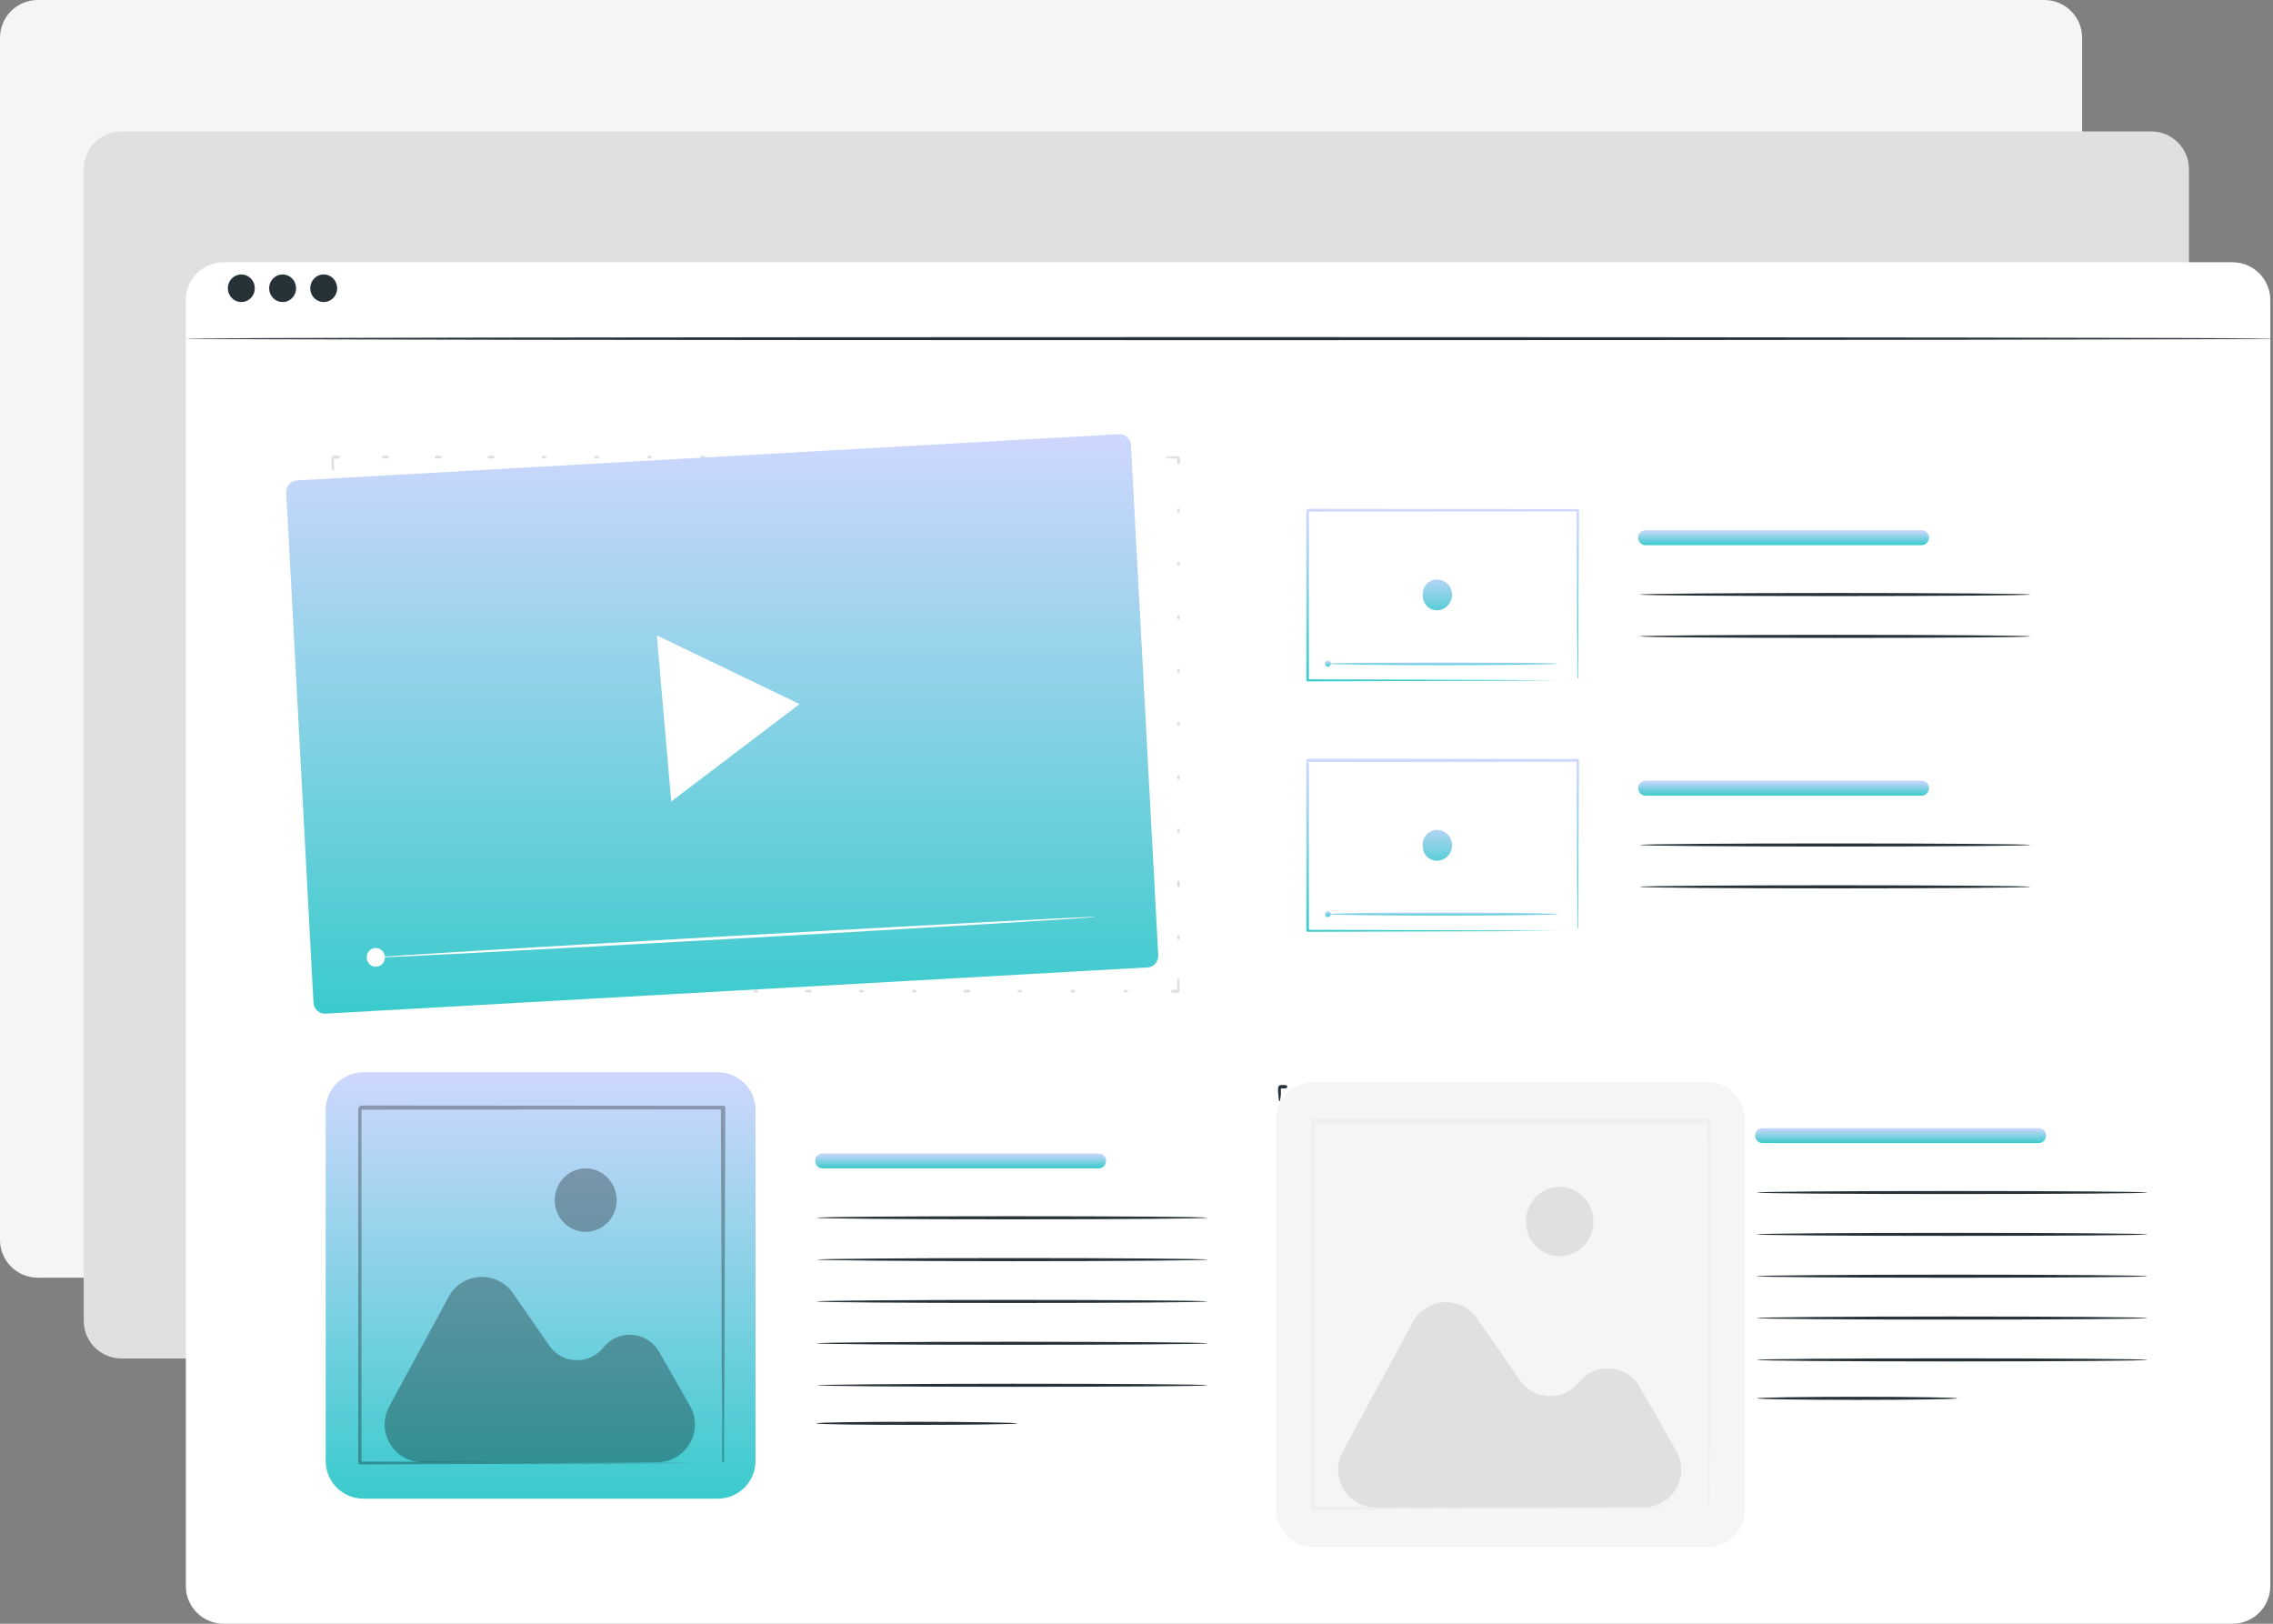 <svg width="602" height="430" viewBox="0 0 602 430" fill="none" xmlns="http://www.w3.org/2000/svg">
<rect x="0" y="0" width="602" height="430" fill="#808080" stroke="none"/>
<path d="M541.447 0H10C4.478 0 0 4.477 0 10V328.353C0 333.876 4.478 338.353 10 338.353H541.447C546.97 338.353 551.447 333.876 551.447 328.353V10C551.447 4.477 546.97 0 541.447 0Z" fill="#F5F5F5"/>
<path d="M569.74 34.803H32.172C26.649 34.803 22.172 39.28 22.172 44.803V349.756C22.172 355.279 26.649 359.756 32.172 359.756H569.74C575.263 359.756 579.74 355.279 579.74 349.756V44.803C579.74 39.28 575.263 34.803 569.74 34.803Z" fill="#E0E0E0"/>
<path d="M591.282 69.452H59.218C53.695 69.452 49.218 73.93 49.218 79.452V420C49.218 425.523 53.695 430 59.218 430H591.282C596.805 430 601.282 425.523 601.282 420V79.452C601.282 73.93 596.805 69.452 591.282 69.452Z" fill="white"/>
<path d="M601.987 89.689C601.987 89.905 478.245 90.092 325.653 90.092C173.061 90.092 49.235 89.905 49.235 89.689C49.235 89.473 172.948 89.272 325.597 89.272C478.245 89.272 601.987 89.459 601.987 89.689Z" fill="#263238"/>
<path d="M67.483 76.332C67.483 77.055 67.274 77.762 66.882 78.364C66.49 78.965 65.933 79.433 65.282 79.71C64.63 79.987 63.913 80.059 63.221 79.918C62.53 79.777 61.894 79.429 61.395 78.918C60.897 78.406 60.557 77.755 60.419 77.046C60.282 76.337 60.353 75.602 60.623 74.933C60.892 74.265 61.349 73.695 61.936 73.293C62.522 72.891 63.212 72.677 63.917 72.677C64.863 72.677 65.77 73.062 66.439 73.747C67.107 74.433 67.483 75.363 67.483 76.332Z" fill="#263238"/>
<path d="M78.418 76.332C78.418 77.055 78.209 77.762 77.817 78.364C77.425 78.965 76.868 79.433 76.216 79.71C75.565 79.987 74.848 80.059 74.156 79.918C73.464 79.777 72.829 79.429 72.33 78.918C71.832 78.406 71.492 77.755 71.354 77.046C71.217 76.337 71.287 75.602 71.557 74.933C71.827 74.265 72.284 73.695 72.871 73.293C73.457 72.891 74.147 72.677 74.852 72.677C75.32 72.677 75.784 72.771 76.216 72.955C76.649 73.139 77.042 73.408 77.373 73.747C77.704 74.087 77.967 74.49 78.146 74.933C78.326 75.377 78.418 75.852 78.418 76.332Z" fill="#263238"/>
<path d="M89.302 76.332C89.302 77.055 89.093 77.762 88.701 78.364C88.309 78.965 87.752 79.433 87.101 79.71C86.449 79.987 85.732 80.059 85.04 79.918C84.349 79.777 83.713 79.429 83.215 78.918C82.716 78.406 82.376 77.755 82.239 77.046C82.101 76.337 82.172 75.602 82.442 74.933C82.712 74.265 83.169 73.695 83.755 73.293C84.341 72.891 85.031 72.677 85.736 72.677C86.682 72.677 87.589 73.062 88.258 73.747C88.926 74.433 89.302 75.363 89.302 76.332Z" fill="#263238"/>
<path d="M190.099 283.953H96.255C90.732 283.953 86.255 288.43 86.255 293.953V386.881C86.255 392.404 90.732 396.881 96.255 396.881H190.099C195.622 396.881 200.099 392.404 200.099 386.881V293.953C200.099 288.43 195.622 283.953 190.099 283.953Z" fill="url(#paint0_linear_1_1105)"/>
<g opacity="0.3">
<path d="M111.883 387.224C104.304 387.224 99.48 379.123 103.09 372.46L118.836 343.399C122.386 336.846 131.599 336.34 135.846 342.464L145.495 356.379C148.905 361.295 156.093 361.526 159.811 356.839C163.732 351.896 171.405 352.476 174.538 357.952L182.724 372.257C186.539 378.924 181.725 387.224 174.044 387.224H111.883Z" fill="black"/>
</g>
<g opacity="0.3">
<path d="M163.318 317.805C163.32 319.468 162.842 321.095 161.943 322.479C161.044 323.863 159.764 324.943 158.266 325.581C156.768 326.22 155.119 326.388 153.528 326.066C151.937 325.743 150.474 324.943 149.326 323.769C148.178 322.594 147.396 321.096 147.078 319.465C146.761 317.834 146.923 316.143 147.543 314.606C148.163 313.07 149.214 311.756 150.562 310.832C151.911 309.908 153.497 309.414 155.119 309.414C157.29 309.418 159.371 310.303 160.907 311.875C162.444 313.448 163.31 315.58 163.318 317.805Z" fill="black"/>
</g>
<g opacity="0.3">
<path d="M191.63 387.224C191.482 387.369 191.252 387.27 191.28 387.065C191.28 386.734 191.28 386.302 191.28 385.756C191.28 384.546 191.28 382.877 191.28 380.675C191.28 376.198 191.28 369.722 191.154 361.489C191.154 345.06 191.015 321.692 190.917 293.647C190.916 293.523 191.066 293.458 191.154 293.546C191.242 293.634 191.18 293.784 191.056 293.784L95.572 293.87C95.432 293.87 95.361 293.701 95.458 293.601C95.557 293.5 95.73 293.57 95.73 293.711V318.684C95.73 326.974 95.73 335.106 95.73 343.008C95.73 358.711 95.73 373.537 95.73 387.19C95.73 387.313 95.58 387.373 95.494 387.285C95.41 387.198 95.472 387.052 95.593 387.052L164.817 387.296L184.471 387.425H189.68H191.084H191.141C191.181 387.425 191.182 387.432 191.143 387.426C191.141 387.425 191.139 387.425 191.138 387.425H189.834H184.724L165.21 387.555L95.365 387.799C95.101 387.799 94.887 387.586 94.887 387.322V387.31C94.887 373.565 94.887 358.61 94.887 342.792C94.887 334.89 94.887 326.758 94.887 318.468V293.708C94.887 293.461 94.984 293.224 95.156 293.047C95.334 292.865 95.579 292.762 95.834 292.762L191.631 292.834C191.887 292.834 192.095 293.041 192.095 293.297V293.309C191.996 321.634 191.912 345.225 191.856 361.791C191.856 369.981 191.758 376.414 191.73 380.862C191.73 383.006 191.73 384.676 191.73 385.856C191.73 386.329 191.73 386.7 191.73 387.009C191.73 387.082 191.702 387.153 191.65 387.205C191.643 387.211 191.637 387.218 191.63 387.224Z" fill="black"/>
</g>
<path d="M290.965 305.442H217.876C216.779 305.442 215.89 306.331 215.89 307.428C215.89 308.525 216.779 309.415 217.876 309.415H290.965C292.062 309.415 292.951 308.525 292.951 307.428C292.951 306.331 292.062 305.442 290.965 305.442Z" fill="url(#paint1_linear_1_1105)"/>
<path d="M319.742 322.483C319.742 322.714 296.591 322.901 268.049 322.901C239.508 322.901 216.357 322.714 216.357 322.483C216.357 322.253 239.494 322.08 268.049 322.08C296.605 322.08 319.742 322.239 319.742 322.483Z" fill="#263238"/>
<path d="M319.741 333.566C319.741 333.796 296.59 333.983 268.048 333.983C239.507 333.983 216.3 333.753 216.3 333.566C216.3 333.379 239.437 333.163 267.992 333.163C296.548 333.163 319.741 333.35 319.741 333.566Z" fill="#263238"/>
<path d="M319.742 344.649C319.742 344.879 296.591 345.052 268.049 345.052C239.508 345.052 216.357 344.879 216.357 344.649C216.357 344.419 239.494 344.246 268.049 344.246C296.605 344.246 319.742 344.419 319.742 344.649Z" fill="#263238"/>
<path d="M319.742 355.731C319.742 355.947 296.591 356.134 268.049 356.134C239.508 356.134 216.357 355.947 216.357 355.731C216.357 355.515 239.494 355.328 268.049 355.328C296.605 355.328 319.742 355.501 319.742 355.731Z" fill="#263238"/>
<path d="M319.741 366.857C319.741 367.073 296.59 367.26 268.048 367.26C239.507 367.26 216.3 367.03 216.3 366.857C216.3 366.684 239.437 366.44 267.992 366.44C296.548 366.44 319.741 366.584 319.741 366.857Z" fill="#263238"/>
<path d="M269.452 376.933C269.452 377.149 257.561 377.336 242.904 377.336C228.247 377.336 216.3 377.206 216.3 376.933C216.3 376.659 228.191 376.515 242.848 376.515C257.505 376.515 269.452 376.76 269.452 376.933Z" fill="#263238"/>
<path d="M539.898 298.749H466.809C465.712 298.749 464.823 299.638 464.823 300.735C464.823 301.832 465.712 302.722 466.809 302.722H539.898C540.995 302.722 541.884 301.832 541.884 300.735C541.884 299.638 540.995 298.749 539.898 298.749Z" fill="url(#paint2_linear_1_1105)"/>
<path d="M568.685 315.805C568.685 316.035 545.534 316.208 516.993 316.208C488.451 316.208 465.3 316.035 465.3 315.805C465.3 315.575 488.437 315.402 516.993 315.402C545.548 315.402 568.685 315.575 568.685 315.805Z" fill="#263238"/>
<path d="M568.685 326.888C568.685 327.118 545.534 327.291 516.993 327.291C488.451 327.291 465.3 327.118 465.3 326.888C465.3 326.657 488.437 326.484 516.993 326.484C545.548 326.484 568.685 326.657 568.685 326.888Z" fill="#263238"/>
<path d="M568.685 337.971C568.685 338.186 545.534 338.374 516.993 338.374C488.451 338.374 465.3 338.186 465.3 337.971C465.3 337.755 488.437 337.553 516.993 337.553C545.548 337.553 568.685 337.74 568.685 337.971Z" fill="#263238"/>
<path d="M568.685 349.053C568.685 349.269 545.534 349.456 516.993 349.456C488.451 349.456 465.3 349.269 465.3 349.053C465.3 348.837 488.437 348.636 516.993 348.636C545.548 348.636 568.685 348.823 568.685 349.053Z" fill="#263238"/>
<path d="M568.685 360.121C568.685 360.352 545.534 360.539 516.993 360.539C488.451 360.539 465.3 360.352 465.3 360.121C465.3 359.891 488.437 359.718 516.993 359.718C545.548 359.718 568.685 359.905 568.685 360.121Z" fill="#263238"/>
<path d="M518.383 370.312C518.383 370.528 506.492 370.715 491.835 370.715C477.178 370.715 465.287 370.528 465.287 370.312C465.287 370.096 477.178 369.894 491.835 369.894C506.492 369.894 518.383 370.082 518.383 370.312Z" fill="#263238"/>
<path d="M451.176 401.121C450.453 401.08 450.454 400.313 451.176 400.266C451.567 400.241 451.96 400.24 452.352 400.263C452.502 400.272 452.186 400.853 452.284 400.74C452.386 400.622 452.315 400.438 452.315 400.282V399.962V399.228C452.315 398.757 452.343 398.34 452.399 397.975C452.469 397.27 452.567 396.838 452.68 396.838C452.792 396.838 452.89 397.27 452.96 397.975C452.96 398.34 452.989 398.757 453.045 399.228V400.37C453.045 400.561 452.972 400.744 452.841 400.883C452.719 401.013 452.554 401.096 452.376 401.109C451.976 401.14 451.575 401.144 451.176 401.121Z" fill="#263238"/>
<path d="M436.588 401.112C435.679 401.112 435.679 400.292 436.588 400.292C437.497 400.292 437.497 401.112 436.588 401.112Z" fill="#263238"/>
<path d="M420.305 401.112C419.396 401.112 419.396 400.292 420.305 400.292C421.214 400.292 421.214 401.112 420.305 401.112Z" fill="#263238"/>
<path d="M403.962 401.112C403.053 401.112 403.053 400.292 403.962 400.292C404.87 400.292 404.87 401.112 403.962 401.112Z" fill="#263238"/>
<path d="M387.618 401.112C386.71 401.112 386.71 400.292 387.618 400.292C388.527 400.292 388.527 401.112 387.618 401.112Z" fill="#263238"/>
<path d="M371.278 401.112C370.37 401.112 370.37 400.292 371.278 400.292C372.187 400.292 372.187 401.112 371.278 401.112Z" fill="#263238"/>
<path d="M354.938 401.112C354.03 401.112 354.03 400.292 354.938 400.292C355.847 400.292 355.847 401.112 354.938 401.112Z" fill="#263238"/>
<path d="M338.444 399.145C338.486 398.417 339.254 398.413 339.298 399.141C339.324 399.57 339.321 400.001 339.29 400.431C339.283 400.537 339.155 400.584 339.079 400.509C338.999 400.429 339.055 400.292 339.168 400.292H340.348L341.57 400.379C342.258 400.465 342.679 400.566 342.679 400.667C342.679 400.767 342.258 400.883 341.57 400.969L340.348 401.055H339.296C339.019 401.055 338.636 401.017 338.905 401.088C339.123 401.145 338.454 400.515 338.442 400.29C338.421 399.908 338.422 399.526 338.444 399.145Z" fill="#263238"/>
<path d="M338.467 384.662C338.467 383.772 339.267 383.772 339.267 384.662C339.267 385.551 338.467 385.551 338.467 384.662Z" fill="#263238"/>
<path d="M338.467 368.498C338.467 367.608 339.267 367.608 339.267 368.498C339.267 369.387 338.467 369.387 338.467 368.498Z" fill="#263238"/>
<path d="M338.46 352.231C338.375 351.203 339.264 351.215 339.268 352.246C339.268 352.296 339.268 352.345 339.268 352.395C339.265 353.427 338.376 353.439 338.46 352.41C338.465 352.351 338.465 352.29 338.46 352.231Z" fill="#263238"/>
<path d="M338.467 336.157C338.467 335.267 339.267 335.267 339.267 336.157C339.267 337.046 338.467 337.046 338.467 336.157Z" fill="#263238"/>
<path d="M338.46 319.904C338.376 318.875 339.265 318.887 339.268 319.919C339.268 319.969 339.268 320.018 339.268 320.068C339.264 321.099 338.375 321.111 338.46 320.083C338.465 320.024 338.465 319.963 338.46 319.904Z" fill="#263238"/>
<path d="M338.467 303.816C338.467 302.926 339.267 302.926 339.267 303.816C339.267 304.705 338.467 304.705 338.467 303.816Z" fill="#263238"/>
<path d="M340.402 287.353C341.122 287.399 341.122 288.167 340.403 288.214C339.97 288.243 339.535 288.241 339.101 288.208C338.994 288.2 338.948 288.071 339.025 287.996C339.105 287.916 339.241 287.973 339.241 288.086V288.53V289.264C339.241 289.724 339.241 290.156 339.157 290.502C339.087 291.207 338.988 291.653 338.876 291.653C338.764 291.653 338.665 291.207 338.595 290.502C338.595 290.156 338.595 289.724 338.511 289.264C338.427 288.803 338.511 288.76 338.511 288.53V288.078C338.511 287.888 338.585 287.705 338.718 287.569C338.838 287.446 338.998 287.368 339.169 287.356C339.58 287.327 339.992 287.326 340.402 287.353Z" fill="#263238"/>
<path d="M354.938 287.378C355.834 287.378 355.834 288.185 354.938 288.185C354.043 288.185 354.043 287.378 354.938 287.378Z" fill="#263238"/>
<path d="M371.278 287.378C372.174 287.378 372.174 288.185 371.278 288.185C370.383 288.185 370.383 287.378 371.278 287.378Z" fill="#263238"/>
<path d="M387.618 287.378C388.514 287.378 388.514 288.185 387.618 288.185C386.723 288.185 386.723 287.378 387.618 287.378Z" fill="#263238"/>
<path d="M403.962 287.378C404.858 287.378 404.858 288.185 403.962 288.185C403.066 288.185 403.066 287.378 403.962 287.378Z" fill="#263238"/>
<path d="M420.305 287.378C421.201 287.378 421.201 288.185 420.305 288.185C419.409 288.185 419.409 287.378 420.305 287.378Z" fill="#263238"/>
<path d="M436.645 287.378C437.541 287.378 437.541 288.185 436.645 288.185C435.749 288.185 435.749 287.378 436.645 287.378Z" fill="#263238"/>
<path d="M453.137 289.331C453.096 290.059 452.328 290.064 452.285 289.335C452.259 288.906 452.261 288.476 452.292 288.046C452.3 287.94 452.428 287.893 452.503 287.968C452.583 288.048 452.527 288.184 452.414 288.184H451.95H451.234C450.77 288.184 450.363 288.184 450.012 288.098C449.324 288.026 448.903 287.925 448.903 287.81C448.903 287.695 449.324 287.594 450.012 287.522C450.368 287.522 450.775 287.494 451.234 287.436H451.95H452.417C452.612 287.436 452.799 287.515 452.935 287.654C453.051 287.774 453.124 287.93 453.134 288.096C453.16 288.508 453.161 288.92 453.137 289.331Z" fill="#263238"/>
<path d="M453.116 303.801C453.116 304.69 452.316 304.69 452.316 303.801C452.316 302.912 453.116 302.912 453.116 303.801Z" fill="#263238"/>
<path d="M453.124 320.083C453.209 321.111 452.32 321.099 452.316 320.068C452.316 320.018 452.316 319.969 452.316 319.919C452.32 318.887 453.209 318.875 453.124 319.904C453.119 319.963 453.119 320.024 453.124 320.083Z" fill="#263238"/>
<path d="M453.116 336.157C453.116 337.046 452.316 337.046 452.316 336.157C452.316 335.267 453.116 335.267 453.116 336.157Z" fill="#263238"/>
<path d="M453.124 352.41C453.209 353.439 452.32 353.427 452.316 352.395C452.316 352.345 452.316 352.296 452.316 352.246C452.32 351.215 453.209 351.203 453.124 352.231C453.119 352.29 453.119 352.351 453.124 352.41Z" fill="#263238"/>
<path d="M453.116 368.57C453.116 369.46 452.316 369.46 452.316 368.57C452.316 367.681 453.116 367.681 453.116 368.57Z" fill="#263238"/>
<path d="M453.116 384.662C453.116 385.551 452.316 385.551 452.316 384.662C452.316 383.772 453.116 383.772 453.116 384.662Z" fill="#263238"/>
<path d="M417.946 179.502C417.946 179.771 417.777 179.742 417.777 179.473C417.777 179.455 417.777 179.435 417.777 179.416C417.777 178.869 417.777 177.977 417.777 177.027C417.777 174.911 417.777 171.86 417.707 167.959C417.707 160.154 417.61 148.972 417.553 135.32C417.553 135.246 417.644 135.208 417.696 135.261C417.747 135.314 417.71 135.402 417.637 135.402L346.675 135.488C346.444 135.488 346.399 135.398 346.56 135.232C346.742 135.046 346.668 135.261 346.668 135.521V158.46C346.668 165.928 346.668 173.129 346.668 179.994C346.668 180.084 346.56 180.129 346.495 180.066C346.43 180.002 346.476 179.892 346.567 179.892L397.729 180.064L412.512 180.164H416.457H417.482C417.604 180.152 417.726 180.152 417.847 180.164H416.542H412.653L397.954 180.265L346.317 180.438C346.131 180.438 345.981 180.287 345.981 180.101V180.078C345.981 173.141 345.981 165.858 345.981 158.301V146.787C345.981 144.844 345.981 142.872 345.981 140.9V135.546C345.981 135.393 346.003 135.107 346.11 134.998C346.21 134.897 346.573 134.754 346.716 134.755L417.875 134.826C418.038 134.826 418.17 134.958 418.17 135.121V135.128C418.1 148.96 418.044 160.259 418.016 168.161C418.016 172.032 418.016 175.055 417.946 177.156C417.946 178.164 417.946 178.941 417.946 179.502Z" fill="url(#paint3_linear_1_1105)"/>
<path d="M382.454 153.94C385.137 155.42 385.307 159.214 382.767 160.928L382.693 160.978C380.239 162.63 376.926 160.934 376.832 157.978L376.824 157.74L376.813 157.4C376.713 154.448 379.868 152.513 382.454 153.94Z" fill="url(#paint4_linear_1_1105)"/>
<path d="M412.608 175.745C412.608 175.961 398.905 176.12 382.016 176.12C365.127 176.12 351.411 175.961 351.411 175.745C351.411 175.529 365.113 175.429 381.96 175.429C398.807 175.429 412.608 175.544 412.608 175.745Z" fill="url(#paint5_linear_1_1105)"/>
<path d="M351.706 176.537C352.132 176.537 352.478 176.183 352.478 175.745C352.478 175.308 352.132 174.954 351.706 174.954C351.279 174.954 350.934 175.308 350.934 175.745C350.934 176.183 351.279 176.537 351.706 176.537Z" fill="url(#paint6_linear_1_1105)"/>
<path d="M508.925 140.396H435.836C434.739 140.396 433.85 141.285 433.85 142.382C433.85 143.479 434.739 144.368 435.836 144.368H508.925C510.022 144.368 510.911 143.479 510.911 142.382C510.911 141.285 510.022 140.396 508.925 140.396Z" fill="url(#paint7_linear_1_1105)"/>
<path d="M537.701 157.452C537.701 157.668 514.564 157.855 486.022 157.855C457.481 157.855 434.33 157.668 434.33 157.452C434.33 157.236 457.467 157.035 486.022 157.035C514.578 157.035 537.701 157.222 537.701 157.452Z" fill="#263238"/>
<path d="M537.701 168.52C537.701 168.751 514.564 168.938 486.022 168.938C457.481 168.938 434.33 168.751 434.33 168.52C434.33 168.29 457.467 168.117 486.022 168.117C514.578 168.117 537.701 168.304 537.701 168.52Z" fill="#263238"/>
<path d="M417.933 245.754C417.917 245.873 417.777 245.859 417.777 245.739C417.777 245.192 417.777 244.372 417.777 243.35C417.777 241.234 417.777 238.183 417.707 234.282C417.707 226.477 417.61 215.295 417.553 201.644C417.553 201.569 417.644 201.531 417.696 201.584C417.747 201.637 417.71 201.725 417.637 201.725L346.317 201.812C345.817 201.812 346.668 201.717 346.668 202.217V224.797C346.668 232.266 346.668 239.467 346.668 246.332C346.668 246.422 346.56 246.467 346.495 246.404C346.43 246.34 346.476 246.229 346.567 246.23L397.729 246.401L412.512 246.502H416.457H417.482H417.847C417.847 246.502 417.749 246.502 417.524 246.502H416.542H412.653L397.954 246.603L346.317 246.761C346.131 246.761 345.981 246.61 345.981 246.424V246.401C345.981 239.464 345.981 232.181 345.981 224.625V213.11C345.981 211.153 345.981 209.195 345.981 207.223V201.711C345.981 201.559 346.003 201.272 346.11 201.163C346.21 201.062 346.573 200.919 346.716 200.92L417.875 200.991C418.038 200.991 418.17 201.123 418.17 201.286V201.293C418.1 215.125 418.044 226.424 418.016 234.311C418.016 238.183 418.016 241.22 417.946 243.321C417.946 244.329 417.946 245.092 417.946 245.653C417.942 245.687 417.937 245.721 417.933 245.754Z" fill="url(#paint8_linear_1_1105)"/>
<path d="M382.454 220.249C385.14 221.731 385.313 225.526 382.774 227.247L382.693 227.302C380.239 228.954 376.926 227.258 376.832 224.301L376.824 224.063L376.812 223.709C376.713 220.757 379.868 218.822 382.454 220.249Z" fill="url(#paint9_linear_1_1105)"/>
<path d="M412.608 242.069C412.608 242.271 398.905 242.443 382.016 242.443C365.127 242.443 351.411 242.271 351.411 242.069C351.411 241.868 365.113 241.637 381.96 241.637C398.807 241.637 412.608 241.868 412.608 242.069Z" fill="url(#paint10_linear_1_1105)"/>
<path d="M351.706 242.86C352.132 242.86 352.478 242.506 352.478 242.069C352.478 241.632 352.132 241.277 351.706 241.277C351.279 241.277 350.934 241.632 350.934 242.069C350.934 242.506 351.279 242.86 351.706 242.86Z" fill="url(#paint11_linear_1_1105)"/>
<path d="M508.925 206.72H435.836C434.739 206.72 433.85 207.609 433.85 208.706C433.85 209.803 434.739 210.692 435.836 210.692H508.925C510.022 210.692 510.911 209.803 510.911 208.706C510.911 207.609 510.022 206.72 508.925 206.72Z" fill="url(#paint12_linear_1_1105)"/>
<path d="M537.701 223.761C537.701 223.991 514.564 224.178 486.022 224.178C457.481 224.178 434.33 223.991 434.33 223.761C434.33 223.531 457.467 223.358 486.022 223.358C514.578 223.358 537.701 223.545 537.701 223.761Z" fill="#263238"/>
<path d="M537.701 234.844C537.701 235.074 514.564 235.261 486.022 235.261C457.481 235.261 434.33 235.074 434.33 234.844C434.33 234.613 457.467 234.441 486.022 234.441C514.578 234.441 537.701 234.628 537.701 234.844Z" fill="#263238"/>
<path d="M310.676 262.919C310.004 262.86 310.013 262.13 310.685 262.083C311.091 262.054 311.5 262.054 311.907 262.084C312.003 262.091 312.046 262.206 311.978 262.276C311.906 262.35 311.781 262.298 311.781 262.195V261.787V261.111C311.781 261.075 311.781 261.039 311.781 261.004C311.781 260.307 311.593 259.467 312.055 258.945C312.077 258.921 312.098 258.909 312.117 258.909C312.23 258.909 312.3 259.312 312.37 259.96C312.37 260.219 312.37 260.515 312.411 260.838C312.434 261.021 312.454 261.203 312.454 261.387V262.278C312.454 262.453 312.386 262.62 312.264 262.745C312.152 262.861 312.001 262.933 311.839 262.941C311.451 262.961 311.062 262.954 310.676 262.919Z" fill="#E0E0E0"/>
<path d="M298.137 262.854C297.313 262.854 297.313 262.103 298.137 262.103C298.96 262.103 298.96 262.854 298.137 262.854Z" fill="#E0E0E0"/>
<path d="M284.135 262.856C283.309 262.856 283.309 262.101 284.135 262.101C284.961 262.101 284.961 262.856 284.135 262.856Z" fill="#E0E0E0"/>
<path d="M270.126 262.854C269.303 262.854 269.303 262.103 270.126 262.103C270.95 262.103 270.95 262.854 270.126 262.854Z" fill="#E0E0E0"/>
<path d="M255.997 262.865C254.916 262.967 254.924 261.999 256.005 262.094C256.079 262.1 256.155 262.1 256.23 262.094C257.308 262 257.316 262.964 256.238 262.865C256.158 262.857 256.077 262.857 255.997 262.865Z" fill="#E0E0E0"/>
<path d="M242.119 262.854C241.296 262.854 241.296 262.103 242.119 262.103C242.943 262.103 242.943 262.854 242.119 262.854Z" fill="#E0E0E0"/>
<path d="M228.121 262.854C227.297 262.854 227.297 262.103 228.121 262.103C228.944 262.103 228.944 262.854 228.121 262.854Z" fill="#E0E0E0"/>
<path d="M213.988 262.865C212.91 262.964 212.918 262 213.997 262.094C214.071 262.1 214.147 262.1 214.221 262.094C215.302 261.999 215.31 262.967 214.229 262.865C214.149 262.857 214.068 262.857 213.988 262.865Z" fill="#E0E0E0"/>
<path d="M200.154 262.854C199.331 262.854 199.331 262.103 200.154 262.103C200.978 262.103 200.978 262.854 200.154 262.854Z" fill="#E0E0E0"/>
<path d="M186.115 262.856C185.289 262.856 185.289 262.101 186.115 262.101C186.942 262.101 186.942 262.856 186.115 262.856Z" fill="#E0E0E0"/>
<path d="M172.076 262.854C171.253 262.854 171.253 262.103 172.076 262.103C172.9 262.103 172.9 262.854 172.076 262.854Z" fill="#E0E0E0"/>
<path d="M158.105 262.856C157.278 262.856 157.278 262.101 158.105 262.101C158.931 262.101 158.931 262.856 158.105 262.856Z" fill="#E0E0E0"/>
<path d="M144.096 262.854C143.273 262.854 143.273 262.103 144.096 262.103C144.92 262.103 144.92 262.854 144.096 262.854Z" fill="#E0E0E0"/>
<path d="M129.961 262.865C128.881 262.967 128.889 261.999 129.97 262.094C130.045 262.1 130.122 262.1 130.197 262.094C131.278 261.999 131.286 262.967 130.206 262.865C130.125 262.857 130.042 262.857 129.961 262.865Z" fill="#E0E0E0"/>
<path d="M115.97 262.864C114.892 262.964 114.898 262 115.978 262.094C116.051 262.1 116.127 262.1 116.2 262.094C117.277 262.001 117.284 262.963 116.208 262.864C116.129 262.857 116.049 262.857 115.97 262.864Z" fill="#E0E0E0"/>
<path d="M101.956 262.865C100.876 262.967 100.883 261.999 101.964 262.094C102.039 262.1 102.114 262.1 102.189 262.094C103.268 262 103.275 262.964 102.197 262.865C102.117 262.857 102.036 262.857 101.956 262.865Z" fill="#E0E0E0"/>
<path d="M87.706 261.087C87.736 260.431 88.419 260.426 88.457 261.081C88.48 261.473 88.479 261.866 88.452 262.259C88.445 262.357 88.327 262.399 88.258 262.329C88.187 262.256 88.239 262.133 88.341 262.133H89.471C89.483 262.133 89.496 262.133 89.508 262.133C90.233 262.133 91.619 261.753 91.619 262.478C91.619 262.579 91.226 262.68 90.594 262.752L89.471 262.824H88.811H88.395C88.212 262.824 88.037 262.75 87.909 262.619C87.802 262.509 87.735 262.367 87.723 262.214C87.695 261.838 87.689 261.462 87.706 261.087Z" fill="#E0E0E0"/>
<path d="M87.7 248.28C87.7 247.474 88.43 247.474 88.43 248.28C88.43 249.086 87.7 249.086 87.7 248.28Z" fill="#E0E0E0"/>
<path d="M87.7 234.16C87.7 233.354 88.43 233.354 88.43 234.16C88.43 234.966 87.7 234.966 87.7 234.16Z" fill="#E0E0E0"/>
<path d="M87.7 220.026C87.7 219.22 88.43 219.22 88.43 220.026C88.43 220.832 87.7 220.832 87.7 220.026Z" fill="#E0E0E0"/>
<path d="M87.7 205.892C87.7 205.086 88.43 205.086 88.43 205.892C88.43 206.698 87.7 206.698 87.7 205.892Z" fill="#E0E0E0"/>
<path d="M87.7 191.758C87.7 190.952 88.43 190.952 88.43 191.758C88.43 192.563 87.7 192.563 87.7 191.758Z" fill="#E0E0E0"/>
<path d="M87.7 177.631C87.7 176.825 88.43 176.825 88.43 177.631C88.43 178.437 87.7 178.437 87.7 177.631Z" fill="#E0E0E0"/>
<path d="M87.7 163.504C87.7 162.699 88.43 162.699 88.43 163.504C88.43 164.31 87.7 164.31 87.7 163.504Z" fill="#E0E0E0"/>
<path d="M87.7 149.37C87.7 148.565 88.43 148.565 88.43 149.37C88.43 150.176 87.7 150.176 87.7 149.37Z" fill="#E0E0E0"/>
<path d="M87.7 135.236C87.7 134.43 88.43 134.43 88.43 135.236C88.43 136.042 87.7 136.042 87.7 135.236Z" fill="#E0E0E0"/>
<path d="M89.516 120.609C90.196 120.666 90.194 121.404 89.514 121.452C89.144 121.478 88.772 121.479 88.401 121.455C88.264 121.446 88.559 120.912 88.46 121.009C88.357 121.111 88.429 121.291 88.429 121.436V121.757C88.429 121.973 88.429 122.189 88.429 122.434C88.429 122.443 88.429 122.452 88.429 122.462C88.429 123.202 88.832 124.621 88.092 124.621C87.994 124.621 87.896 124.218 87.84 123.571C87.84 123.322 87.84 123.029 87.799 122.706C87.776 122.524 87.755 122.341 87.755 122.157V121.366C87.755 121.128 87.912 120.87 87.725 121.018C87.551 121.155 88.242 120.594 88.463 120.586C88.815 120.572 89.166 120.58 89.516 120.609Z" fill="#E0E0E0"/>
<path d="M102.19 120.653C103.28 120.559 103.287 121.538 102.198 121.438C102.117 121.431 102.036 121.431 101.955 121.438C100.866 121.539 100.873 120.557 101.963 120.652C102.038 120.659 102.115 120.659 102.19 120.653Z" fill="#E0E0E0"/>
<path d="M116.202 120.653C117.287 120.559 117.294 121.536 116.208 121.437C116.129 121.43 116.049 121.43 115.97 121.438C114.88 121.538 114.887 120.558 115.977 120.652C116.051 120.659 116.127 120.659 116.202 120.653Z" fill="#E0E0E0"/>
<path d="M130.198 120.652C131.288 120.557 131.294 121.539 130.205 121.438C130.125 121.431 130.042 121.431 129.962 121.438C128.873 121.539 128.88 120.557 129.969 120.652C130.045 120.659 130.122 120.659 130.198 120.652Z" fill="#E0E0E0"/>
<path d="M144.083 120.661C144.919 120.661 144.919 121.428 144.083 121.428C143.246 121.428 143.246 120.661 144.083 120.661Z" fill="#E0E0E0"/>
<path d="M158.034 120.66C158.873 120.66 158.873 121.429 158.034 121.429C157.195 121.429 157.195 120.66 158.034 120.66Z" fill="#E0E0E0"/>
<path d="M172.076 120.661C172.913 120.661 172.913 121.428 172.076 121.428C171.24 121.428 171.24 120.661 172.076 120.661Z" fill="#E0E0E0"/>
<path d="M186.115 120.66C186.954 120.66 186.954 121.429 186.115 121.429C185.276 121.429 185.276 120.66 186.115 120.66Z" fill="#E0E0E0"/>
<path d="M200.154 120.661C200.99 120.661 200.99 121.428 200.154 121.428C199.318 121.428 199.318 120.661 200.154 120.661Z" fill="#E0E0E0"/>
<path d="M214.223 120.652C215.312 120.557 215.319 121.539 214.23 121.438C214.15 121.431 214.068 121.431 213.988 121.438C212.899 121.538 212.906 120.559 213.995 120.653C214.071 120.659 214.147 120.659 214.223 120.652Z" fill="#E0E0E0"/>
<path d="M228.107 120.661C228.944 120.661 228.944 121.428 228.107 121.428C227.271 121.428 227.271 120.661 228.107 120.661Z" fill="#E0E0E0"/>
<path d="M242.103 120.661C242.939 120.661 242.939 121.428 242.103 121.428C241.266 121.428 241.266 120.661 242.103 120.661Z" fill="#E0E0E0"/>
<path d="M256.231 120.653C257.32 120.559 257.327 121.538 256.238 121.438C256.158 121.431 256.076 121.431 255.996 121.438C254.907 121.539 254.914 120.557 256.004 120.652C256.079 120.659 256.156 120.659 256.231 120.653Z" fill="#E0E0E0"/>
<path d="M270.113 120.661C270.949 120.661 270.949 121.428 270.113 121.428C269.277 121.428 269.277 120.661 270.113 120.661Z" fill="#E0E0E0"/>
<path d="M284.108 120.66C284.947 120.66 284.947 121.429 284.108 121.429C283.269 121.429 283.269 120.66 284.108 120.66Z" fill="#E0E0E0"/>
<path d="M298.12 120.661C298.956 120.661 298.956 121.428 298.12 121.428C297.284 121.428 297.284 120.661 298.12 120.661Z" fill="#E0E0E0"/>
<path d="M312.545 122.497C312.5 123.165 311.791 123.165 311.75 122.497C311.728 122.124 311.728 121.749 311.752 121.375C311.761 121.241 312.284 121.531 312.176 121.45C312.064 121.365 311.91 121.426 311.769 121.426H311.43H310.77H309.661C309.029 121.354 308.636 121.268 308.636 121.152C308.636 121.037 309.029 120.965 309.661 120.893L310.77 120.807H311.779C312.03 120.807 312.241 121.003 312.137 120.774C312.051 120.586 312.549 121.294 312.557 121.501C312.571 121.834 312.567 122.166 312.545 122.497Z" fill="#E0E0E0"/>
<path d="M312.51 135.236C312.51 136.042 311.78 136.042 311.78 135.236C311.78 134.43 312.51 134.43 312.51 135.236Z" fill="#E0E0E0"/>
<path d="M312.51 149.37C312.51 150.176 311.78 150.176 311.78 149.37C311.78 148.565 312.51 148.565 312.51 149.37Z" fill="#E0E0E0"/>
<path d="M312.51 163.504C312.51 164.31 311.78 164.31 311.78 163.504C311.78 162.699 312.51 162.699 312.51 163.504Z" fill="#E0E0E0"/>
<path d="M312.51 177.66C312.51 178.465 311.78 178.465 311.78 177.66C311.78 176.854 312.51 176.854 312.51 177.66Z" fill="#E0E0E0"/>
<path d="M312.51 191.758C312.51 192.563 311.78 192.563 311.78 191.758C311.78 190.952 312.51 190.952 312.51 191.758Z" fill="#E0E0E0"/>
<path d="M312.51 205.892C312.51 206.698 311.78 206.698 311.78 205.892C311.78 205.086 312.51 205.086 312.51 205.892Z" fill="#E0E0E0"/>
<path d="M312.51 220.026C312.51 220.832 311.78 220.832 311.78 220.026C311.78 219.22 312.51 219.22 312.51 220.026Z" fill="#E0E0E0"/>
<path d="M312.523 234.26C312.613 235.326 311.676 235.332 311.772 234.266C311.779 234.191 311.779 234.114 311.772 234.039C311.675 232.972 312.615 232.978 312.523 234.046C312.517 234.117 312.517 234.189 312.523 234.26Z" fill="#E0E0E0"/>
<path d="M312.51 248.28C312.51 249.086 311.78 249.086 311.78 248.28C311.78 247.474 312.51 247.474 312.51 248.28Z" fill="#E0E0E0"/>
<path d="M452.148 286.572H347.985C342.462 286.572 337.985 291.049 337.985 296.572V399.734C337.985 405.256 342.462 409.734 347.985 409.734H452.148C457.671 409.734 462.148 405.256 462.148 399.734V296.572C462.148 291.049 457.671 286.572 452.148 286.572Z" fill="#F5F5F5"/>
<path d="M364.406 399.183C356.827 399.183 352.003 391.082 355.613 384.419L374.209 350.103C377.759 343.551 386.971 343.044 391.218 349.168L402.58 365.55C406.298 370.91 414.134 371.163 418.19 366.054C422.467 360.667 430.832 361.3 434.249 367.27L443.948 384.216C447.763 390.883 442.95 399.183 435.269 399.183H364.406Z" fill="#E0E0E0"/>
<path d="M422.024 323.49C422.024 325.303 421.5 327.076 420.517 328.584C419.534 330.091 418.137 331.267 416.503 331.96C414.869 332.654 413.071 332.836 411.336 332.482C409.602 332.128 408.008 331.255 406.757 329.973C405.507 328.691 404.655 327.057 404.31 325.279C403.965 323.5 404.142 321.657 404.819 319.981C405.496 318.306 406.642 316.874 408.113 315.867C409.583 314.859 411.312 314.322 413.081 314.322C415.453 314.322 417.728 315.287 419.405 317.007C421.082 318.726 422.024 321.058 422.024 323.49Z" fill="#E0E0E0"/>
<g opacity="0.3">
<path d="M452.718 399.179C452.669 399.302 452.517 399.257 452.517 399.124C452.517 399.093 452.517 399.06 452.517 399.026C452.517 398.709 452.517 398.191 452.517 397.586C452.517 396.276 452.517 394.434 452.517 392.045C452.517 387.166 452.447 380.099 452.39 371.132C452.321 353.215 452.237 327.734 452.125 297.146C452.125 297.009 452.292 296.94 452.387 297.039C452.478 297.136 452.41 297.295 452.277 297.295L348.321 297.381C347.938 297.381 347.864 297.224 348.133 296.951C348.427 296.654 348.318 297.024 348.318 297.442V310.709C348.318 315.315 348.318 319.892 348.318 324.412C348.318 333.465 348.318 342.331 348.318 350.953C348.318 368.079 348.318 384.243 348.318 399.136C348.318 399.273 348.151 399.339 348.056 399.239C347.965 399.143 348.033 398.983 348.167 398.984L423.624 399.256L445.02 399.385L450.636 399.457H452.11C452.128 399.456 452.147 399.455 452.165 399.454C452.212 399.451 452.212 399.462 452.166 399.457H450.762H445.146L423.863 399.601L347.686 399.875C347.399 399.875 347.167 399.642 347.167 399.355V399.342C347.167 384.345 347.167 368.037 347.167 350.78C347.167 342.144 347.167 333.292 347.167 324.239V297.228C347.167 296.957 347.271 296.696 347.458 296.5C347.657 296.291 347.934 296.172 348.223 296.173L452.671 296.259C452.957 296.259 453.191 296.491 453.191 296.777C453.078 327.679 452.994 353.399 452.924 371.477C452.924 380.386 452.826 387.41 452.798 392.275C452.798 394.607 452.798 396.435 452.727 397.716C452.727 398.28 452.727 398.719 452.727 399.129C452.727 399.146 452.724 399.163 452.718 399.179Z" fill="#E0E0E0"/>
</g>
<path d="M303.95 256.188L86.187 268.437C85.397 268.48 84.622 268.202 84.031 267.663C83.439 267.124 83.079 266.368 83.028 265.558L75.812 130.464C75.766 129.653 76.036 128.857 76.562 128.249C77.089 127.642 77.829 127.274 78.62 127.226L296.368 114.977C297.159 114.934 297.934 115.212 298.525 115.751C299.116 116.29 299.477 117.046 299.527 117.856L306.757 252.935C306.782 253.338 306.729 253.742 306.601 254.123C306.473 254.505 306.273 254.857 306.012 255.159C305.751 255.462 305.435 255.708 305.081 255.885C304.727 256.061 304.342 256.164 303.95 256.188Z" fill="url(#paint13_linear_1_1105)"/>
<path d="M192.869 177.357L211.766 186.453L194.778 199.349L177.777 212.246L175.867 190.253L173.958 168.26L192.869 177.357Z" fill="white"/>
<path d="M290.025 242.831C290.025 243.033 247.192 245.609 194.334 248.588C141.476 251.568 98.615 253.799 98.6 253.597C98.586 253.396 141.434 250.805 194.306 247.84C247.178 244.875 290.011 242.615 290.025 242.831Z" fill="white"/>
<path d="M101.942 253.41C101.966 253.899 101.849 254.384 101.604 254.804C101.36 255.225 100.999 255.561 100.568 255.772C100.137 255.982 99.655 256.057 99.183 255.986C98.711 255.916 98.269 255.703 97.915 255.376C97.56 255.048 97.308 254.621 97.19 254.146C97.073 253.672 97.095 253.173 97.254 252.711C97.413 252.25 97.702 251.847 98.084 251.554C98.466 251.261 98.924 251.09 99.401 251.064C99.718 251.047 100.036 251.094 100.335 251.202C100.635 251.311 100.91 251.479 101.146 251.697C101.382 251.915 101.574 252.178 101.711 252.472C101.847 252.766 101.926 253.085 101.942 253.41Z" fill="white"/>
<defs>
<linearGradient id="paint0_linear_1_1105" x1="143.177" y1="283.953" x2="143.177" y2="396.881" gradientUnits="userSpaceOnUse">
<stop stop-color="#CFD7FE"/>
<stop offset="1" stop-color="#3ACBCC"/>
</linearGradient>
<linearGradient id="paint1_linear_1_1105" x1="254.421" y1="305.442" x2="254.421" y2="309.415" gradientUnits="userSpaceOnUse">
<stop stop-color="#CFD7FE"/>
<stop offset="1" stop-color="#3ACBCC"/>
</linearGradient>
<linearGradient id="paint2_linear_1_1105" x1="503.354" y1="298.749" x2="503.354" y2="302.722" gradientUnits="userSpaceOnUse">
<stop stop-color="#CFD7FE"/>
<stop offset="1" stop-color="#3ACBCC"/>
</linearGradient>
<linearGradient id="paint3_linear_1_1105" x1="382.036" y1="134.748" x2="382.036" y2="180.438" gradientUnits="userSpaceOnUse">
<stop stop-color="#CFD7FE"/>
<stop offset="1" stop-color="#3ACBCC"/>
</linearGradient>
<linearGradient id="paint4_linear_1_1105" x1="382.454" y1="150.701" x2="382.454" y2="164.778" gradientUnits="userSpaceOnUse">
<stop stop-color="#CFD7FE"/>
<stop offset="1" stop-color="#3ACBCC"/>
</linearGradient>
<linearGradient id="paint5_linear_1_1105" x1="382.009" y1="175.429" x2="382.009" y2="176.12" gradientUnits="userSpaceOnUse">
<stop stop-color="#CFD7FE"/>
<stop offset="1" stop-color="#3ACBCC"/>
</linearGradient>
<linearGradient id="paint6_linear_1_1105" x1="351.706" y1="174.954" x2="351.706" y2="176.537" gradientUnits="userSpaceOnUse">
<stop stop-color="#CFD7FE"/>
<stop offset="1" stop-color="#3ACBCC"/>
</linearGradient>
<linearGradient id="paint7_linear_1_1105" x1="472.38" y1="140.396" x2="472.38" y2="144.368" gradientUnits="userSpaceOnUse">
<stop stop-color="#CFD7FE"/>
<stop offset="1" stop-color="#3ACBCC"/>
</linearGradient>
<linearGradient id="paint8_linear_1_1105" x1="382.036" y1="200.913" x2="382.036" y2="246.761" gradientUnits="userSpaceOnUse">
<stop stop-color="#CFD7FE"/>
<stop offset="1" stop-color="#3ACBCC"/>
</linearGradient>
<linearGradient id="paint9_linear_1_1105" x1="382.454" y1="217.01" x2="382.454" y2="231.101" gradientUnits="userSpaceOnUse">
<stop stop-color="#CFD7FE"/>
<stop offset="1" stop-color="#3ACBCC"/>
</linearGradient>
<linearGradient id="paint10_linear_1_1105" x1="382.009" y1="241.637" x2="382.009" y2="242.443" gradientUnits="userSpaceOnUse">
<stop stop-color="#CFD7FE"/>
<stop offset="1" stop-color="#3ACBCC"/>
</linearGradient>
<linearGradient id="paint11_linear_1_1105" x1="351.706" y1="241.277" x2="351.706" y2="242.86" gradientUnits="userSpaceOnUse">
<stop stop-color="#CFD7FE"/>
<stop offset="1" stop-color="#3ACBCC"/>
</linearGradient>
<linearGradient id="paint12_linear_1_1105" x1="472.38" y1="206.72" x2="472.38" y2="210.692" gradientUnits="userSpaceOnUse">
<stop stop-color="#CFD7FE"/>
<stop offset="1" stop-color="#3ACBCC"/>
</linearGradient>
<linearGradient id="paint13_linear_1_1105" x1="191.285" y1="114.973" x2="191.285" y2="268.441" gradientUnits="userSpaceOnUse">
<stop stop-color="#CFD7FE"/>
<stop offset="1" stop-color="#3ACBCC"/>
</linearGradient>
</defs>
</svg>
